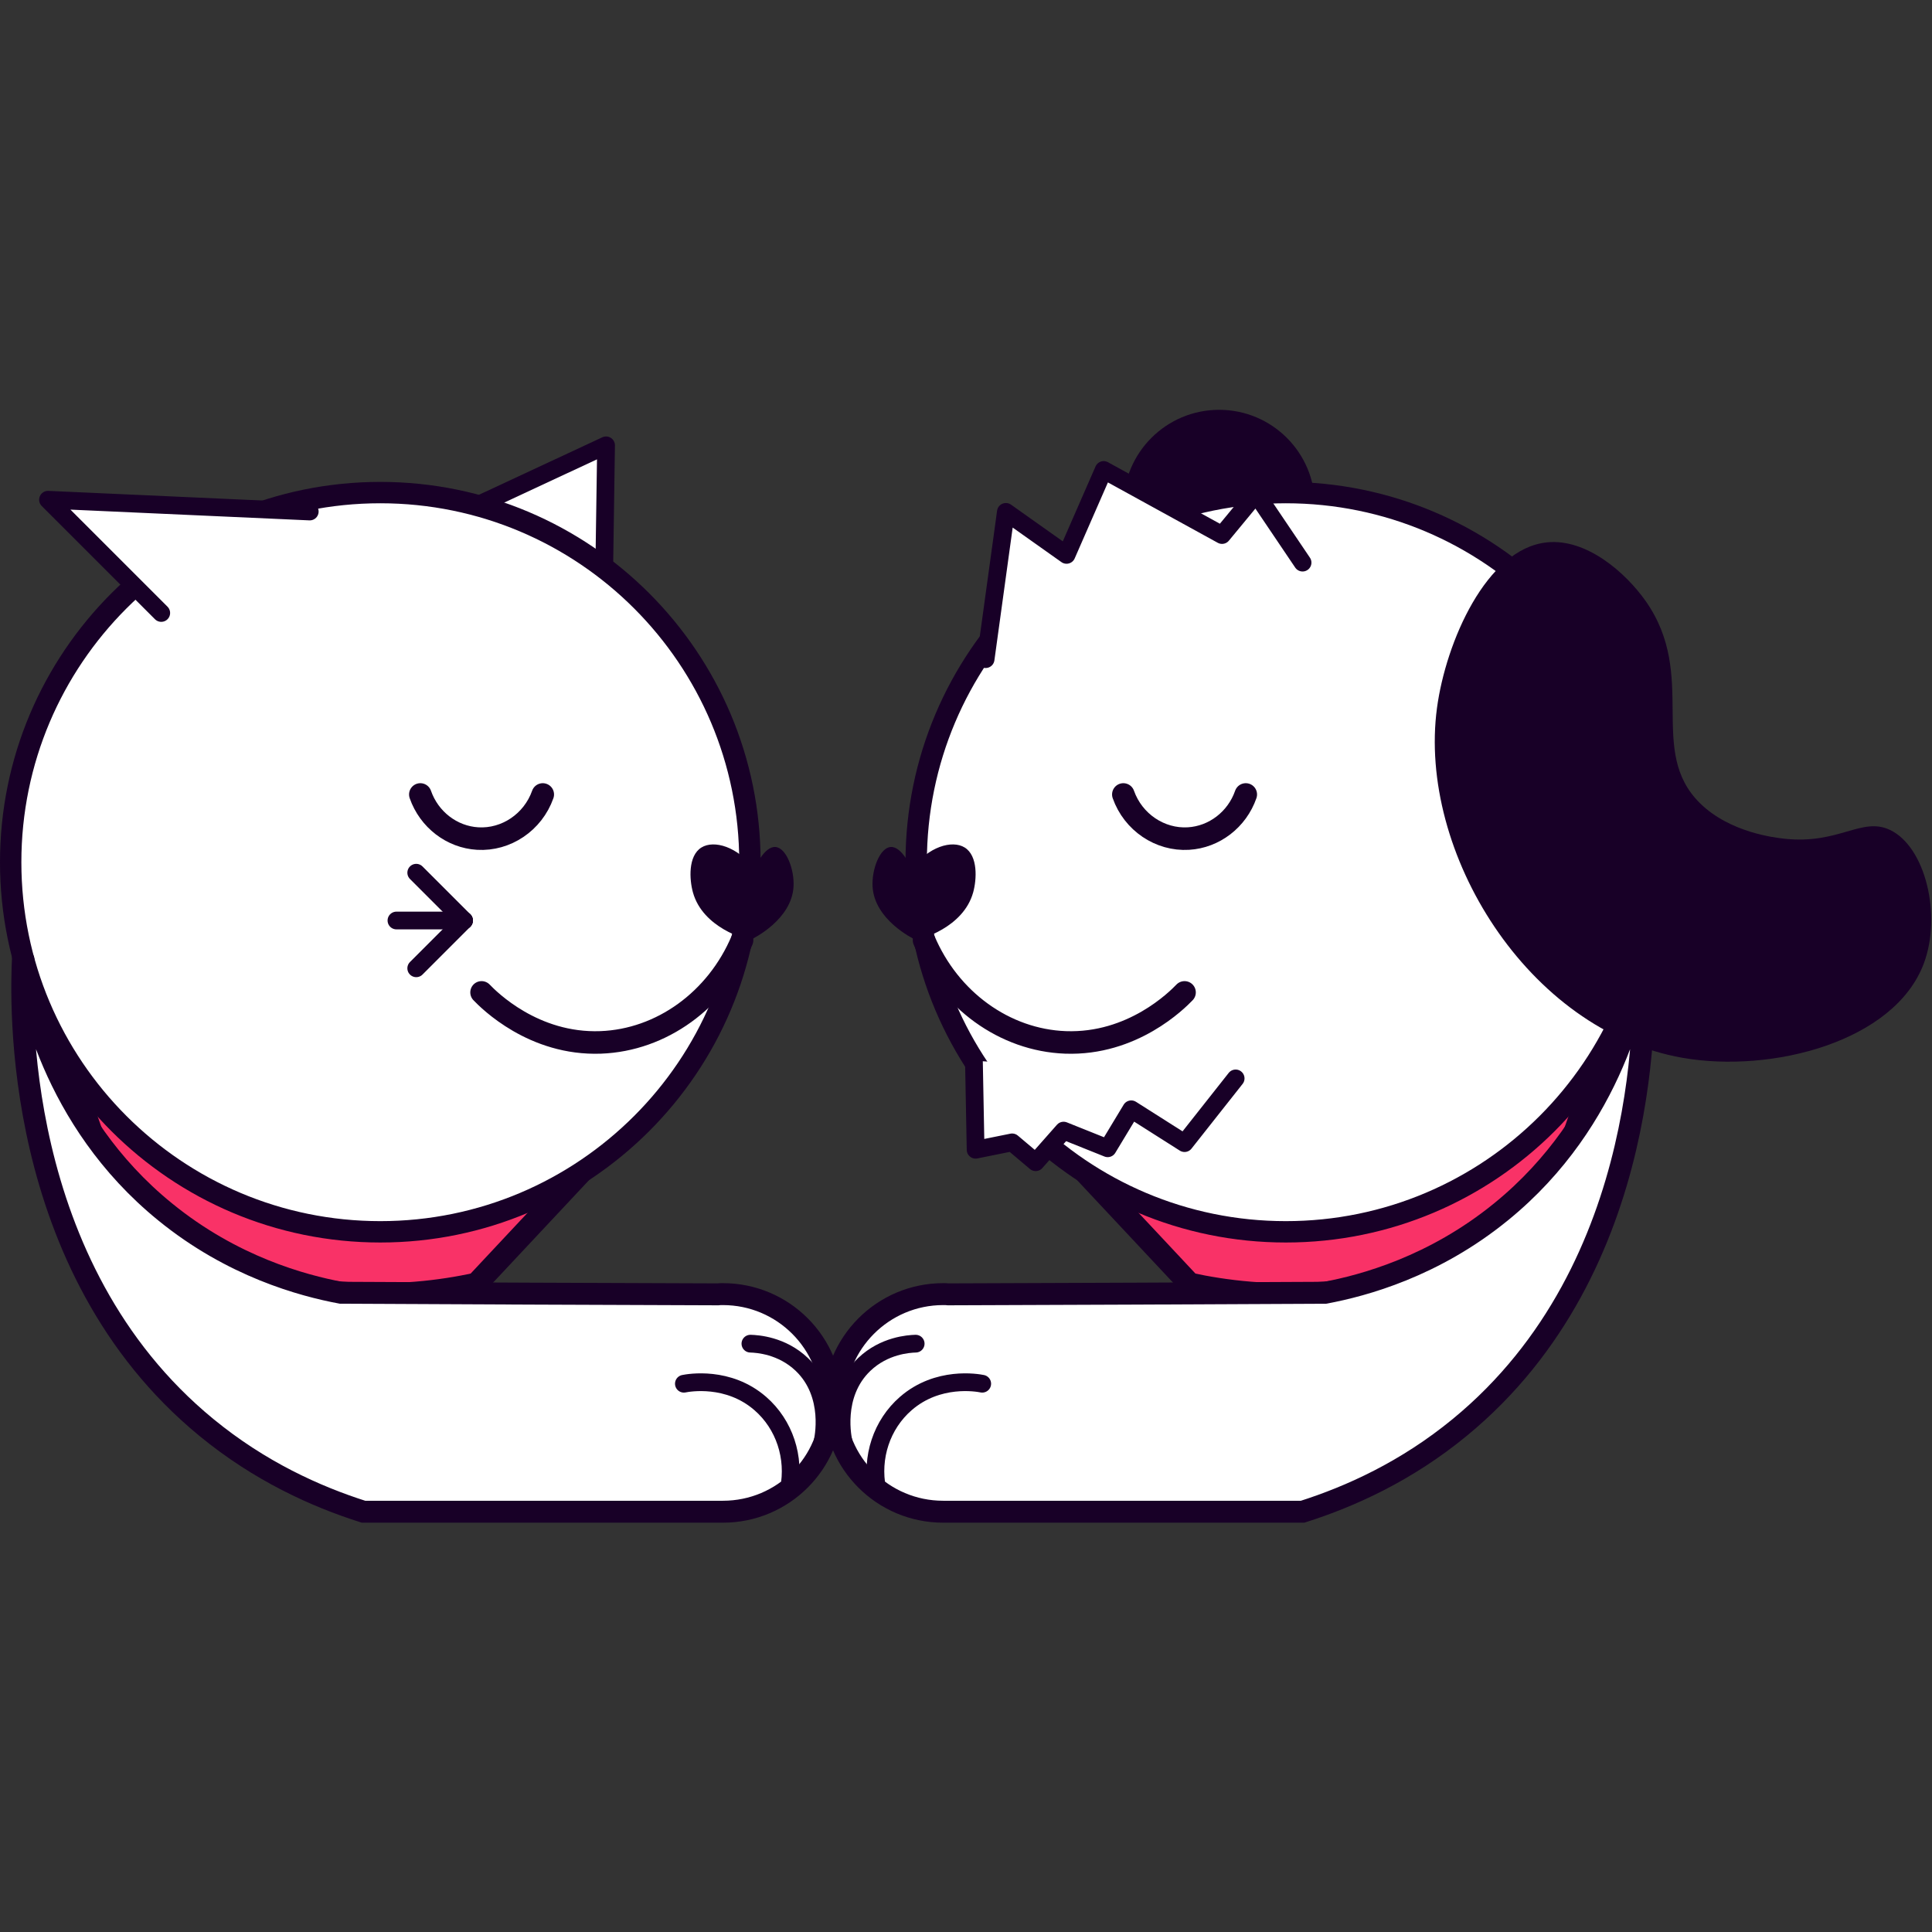 <svg width="792" height="792" viewBox="0 0 792 792" fill="none" xmlns="http://www.w3.org/2000/svg">
    <rect x="0" y="0" width="792" height="792" fill="#333333" stroke="none"/>
    <path d="M499.77 246.54C521.458 246.54 539.04 228.958 539.04 207.27C539.04 185.582 521.458 168 499.77 168C478.082 168 460.5 185.582 460.5 207.27C460.5 228.958 478.082 246.54 499.77 246.54Z" fill="#180027"/>
    <path d="M656.79 431.83C649.22 453.68 641.65 475.54 634.08 497.39C618.08 508.23 586.52 526.29 543.28 529.97C520.99 531.87 501.9 529.41 487.7 526.32C473.53 511.19 459.36 496.06 445.19 480.93C515.72 464.56 586.26 448.19 656.79 431.83Z" fill="#F93267" stroke="#180027" stroke-width="9.24" stroke-miterlimit="10"/>
    <path d="M527.1 504.97C610.782 504.97 678.62 437.132 678.62 353.45C678.62 269.768 610.782 201.93 527.1 201.93C443.418 201.93 375.58 269.768 375.58 353.45C375.58 437.132 443.418 504.97 527.1 504.97Z" fill="white" stroke="#180027" stroke-width="8.76" stroke-miterlimit="10"/>
    <path d="M375.58 385.41C373.93 384.62 358.5 376.97 357.7 363.48C357.29 356.62 360.62 347.46 365.18 347.21C369.66 346.96 373.41 355.42 373.77 356.25C380.55 347.08 390.31 344.22 395.47 347.43C401 350.87 400.39 360.61 398.94 365.82C394.87 380.48 377.06 385.05 375.57 385.41H375.58Z" fill="#180027"/>
    <path d="M485.59 406.82C482.56 409.97 464.31 428.33 436.76 427.32C411.85 426.4 389.17 409.99 378.8 385.42" stroke="#180027" stroke-width="9.24" stroke-miterlimit="10" stroke-linecap="round"/>
    <path d="M510.69 325.68C507.1 335.98 497.77 343.14 487.18 343.76C475.52 344.45 464.53 337.08 460.5 325.68" stroke="#180027" stroke-width="9.24" stroke-linecap="round" stroke-linejoin="bevel"/>
    <path d="M399.25 434.8L399.94 471.32L414.91 468.3L424.56 476.44L436.01 463.48L454.09 470.72L463.74 454.74L485.59 468.61L506.54 442.08" fill="white"/>
    <path d="M399.25 434.8L399.94 471.32L414.91 468.3L424.56 476.44L436.01 463.48L454.09 470.72L463.74 454.74L485.59 468.61L506.54 442.08" stroke="#180027" stroke-width="7.27" stroke-linecap="round" stroke-linejoin="round"/>
    <path d="M404.04 270.21L412.35 209.84L437.22 227.47L452.44 192.66L500.96 219.33L514.93 202.42L533.97 230.64" fill="white"/>
    <path d="M404.04 270.21L412.35 209.84L437.22 227.47L452.44 192.66L500.96 219.33L514.93 202.42L533.97 230.64" stroke="#180027" stroke-width="7.27" stroke-linecap="round" stroke-linejoin="round"/>
    <path d="M598.42 585.14C576.51 603.16 553.5 613.52 533.99 619.71H386.65C361.97 619.71 342 599.74 342 575.16C342 550.58 361.97 530.51 386.65 530.51C387.39 530.51 388.13 530.51 388.78 530.6C440.27 530.41 491.75 530.23 543.24 529.95C559.05 526.99 587.79 519.23 615.34 496.77C661.93 458.87 671.45 406.46 673.57 392.41C674.4 409.51 678.47 519.41 598.42 585.14Z" fill="white" stroke="#180027" stroke-width="8.99" stroke-miterlimit="10"/>
    <path d="M634.08 222.34C650.39 220.64 666.48 234.79 674.68 246.48C696.24 277.23 675 307.84 696.98 329.35C709.25 341.36 727.7 343.4 731.42 343.81C753.84 346.29 763.11 334.73 774.74 340.2C789.32 347.06 796.09 375.23 788.61 395.06C776.54 427.05 726.35 440.04 689.75 433.64C626.33 422.56 581.1 349.31 589.08 290.17C592.71 263.25 609.29 224.94 634.08 222.35V222.34Z" fill="#180027"/>
    <path d="M402.65 567.24C400.68 566.85 384.45 563.93 371.3 575.38C361.43 583.97 356.99 597.44 359.6 610.57" stroke="#180027" stroke-width="7.27" stroke-linecap="round" stroke-linejoin="bevel"/>
    <path d="M375.37 550.82C372.53 550.9 362.48 551.53 354.32 559.31C341.28 571.75 345.65 590.46 345.85 591.24" stroke="#180027" stroke-width="7.27" stroke-linecap="round" stroke-linejoin="bevel"/>
    <path d="M247.54 244.05L248.45 182.56L190.22 209.69" fill="white"/>
    <path d="M247.54 244.05L248.45 182.56L190.22 209.69" stroke="#180027" stroke-width="7.27" stroke-linecap="round" stroke-linejoin="round"/>
    <path d="M26.21 431.83C33.78 453.68 41.35 475.54 48.92 497.39C64.92 508.23 96.48 526.29 139.72 529.97C162.01 531.87 181.1 529.41 195.3 526.32C209.47 511.19 223.64 496.06 237.81 480.93C167.28 464.56 96.74 448.19 26.21 431.83Z" fill="#F93267" stroke="#180027" stroke-width="9.24" stroke-miterlimit="10"/>
    <path d="M155.9 504.97C239.582 504.97 307.42 437.132 307.42 353.45C307.42 269.768 239.582 201.93 155.9 201.93C72.218 201.93 4.38 269.768 4.38 353.45C4.38 437.132 72.218 504.97 155.9 504.97Z" fill="white" stroke="#180027" stroke-width="8.76" stroke-miterlimit="10"/>
    <path d="M307.42 385.41C309.07 384.62 324.5 376.97 325.3 363.48C325.71 356.62 322.38 347.46 317.82 347.21C313.34 346.96 309.59 355.42 309.23 356.25C302.45 347.08 292.69 344.22 287.53 347.43C282 350.87 282.61 360.61 284.06 365.82C288.13 380.48 305.94 385.05 307.43 385.41H307.42Z" fill="#180027"/>
    <path d="M197.41 406.82C200.44 409.97 218.69 428.33 246.24 427.32C271.15 426.4 293.83 409.99 304.2 385.42" stroke="#180027" stroke-width="9.24" stroke-miterlimit="10" stroke-linecap="round"/>
    <path d="M172.31 325.68C175.9 335.98 185.23 343.14 195.82 343.76C207.48 344.45 218.47 337.08 222.5 325.68" stroke="#180027" stroke-width="9.24" stroke-linecap="round" stroke-linejoin="bevel"/>
    <path d="M84.58 585.14C106.49 603.16 129.5 613.52 149.01 619.71H296.35C321.03 619.71 341 599.74 341 575.16C341 550.48 321.03 530.51 296.35 530.51C295.61 530.51 294.87 530.51 294.22 530.6C242.73 530.41 191.25 530.23 139.76 529.95C123.95 526.99 95.21 519.23 67.66 496.77C21.07 458.87 11.55 406.46 9.43 392.41C8.6 409.51 4.53 519.41 84.58 585.14Z" fill="white" stroke="#180027" stroke-width="8.99" stroke-miterlimit="10"/>
    <path d="M280.35 567.24C282.32 566.85 298.55 563.93 311.7 575.38C321.57 583.97 326.01 597.44 323.4 610.57" stroke="#180027" stroke-width="7.27" stroke-linecap="round" stroke-linejoin="bevel"/>
    <path d="M307.62 550.82C310.46 550.9 320.51 551.53 328.67 559.31C341.71 571.75 337.34 590.46 337.14 591.24" stroke="#180027" stroke-width="7.27" stroke-linecap="round" stroke-linejoin="bevel"/>
    <path d="M170.63 357.76L190.22 377.35" stroke="#180027" stroke-width="7.27" stroke-linecap="round" stroke-linejoin="bevel"/>
    <path d="M162.52 377.35H190.22" stroke="#180027" stroke-width="7.27" stroke-linecap="round" stroke-linejoin="bevel"/>
    <path d="M170.63 396.94L190.22 377.35" stroke="#180027" stroke-width="7.27" stroke-linecap="round" stroke-linejoin="bevel"/>
    <path d="M66.1 251.28L19.68 204.86L126.98 209.69" fill="white"/>
    <path d="M66.1 251.28L19.68 204.86L126.98 209.69" stroke="#180027" stroke-width="7.27" stroke-linecap="round" stroke-linejoin="round"/>
</svg>
